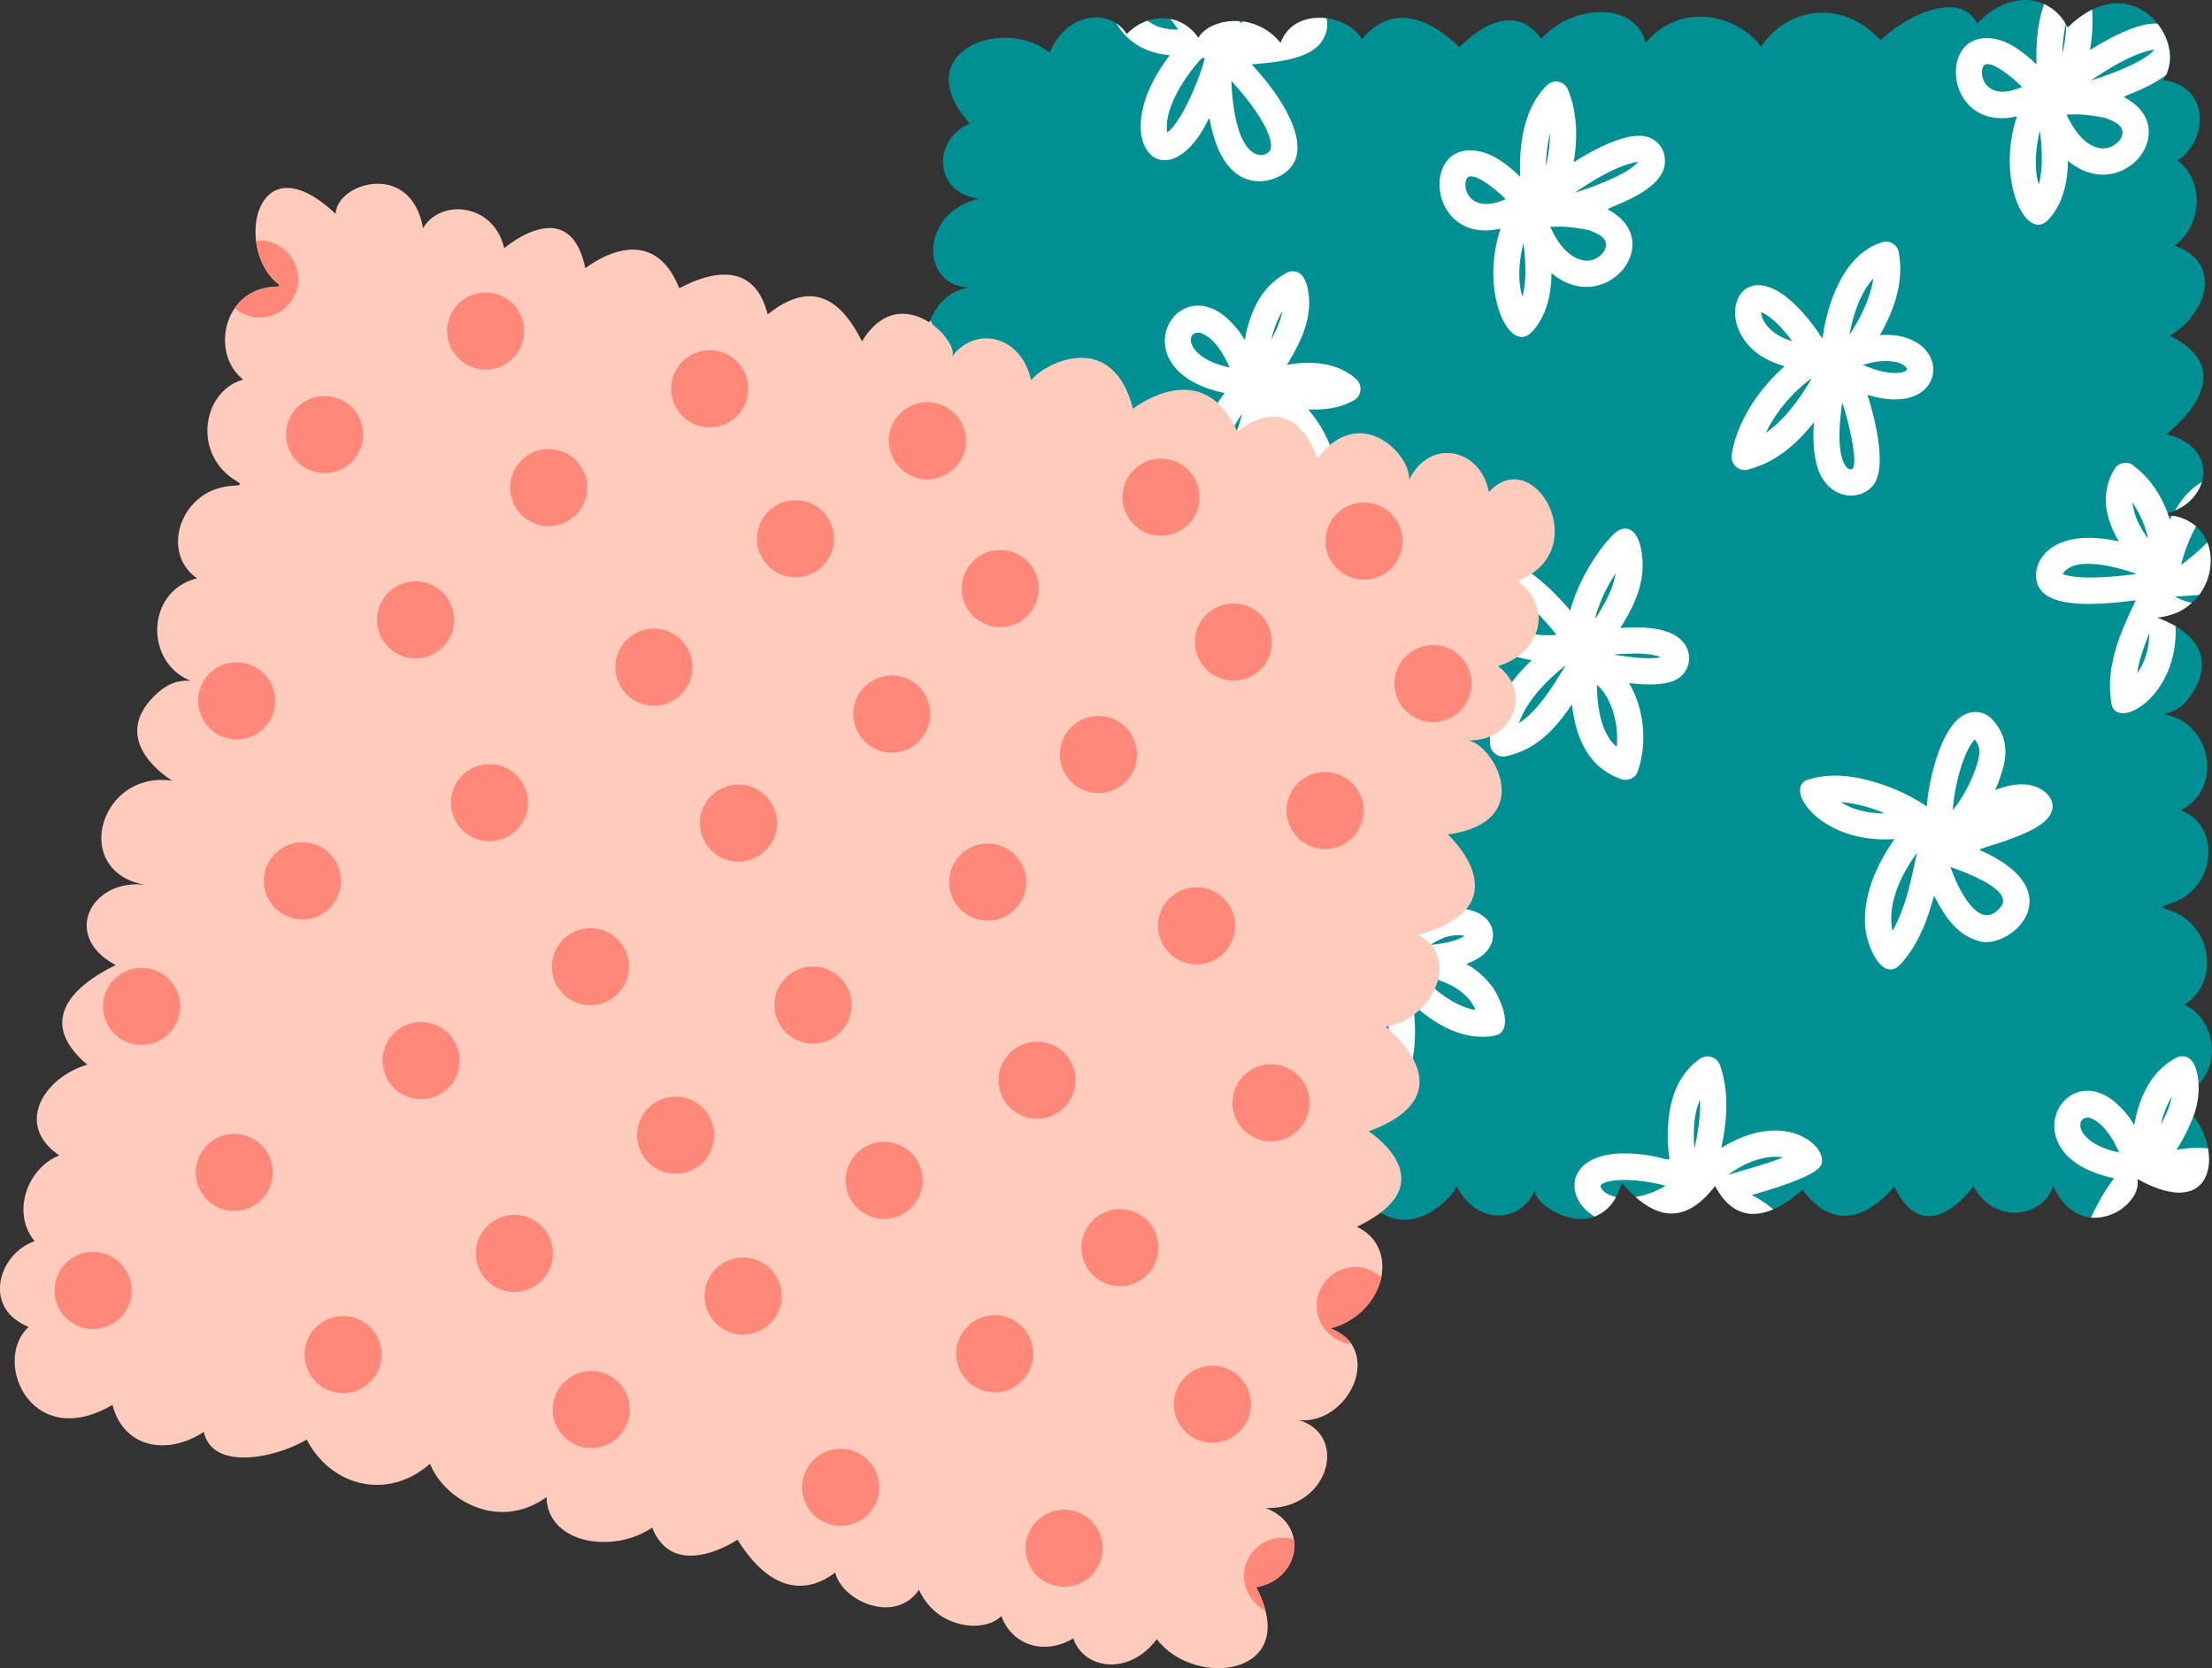 <svg xmlns="http://www.w3.org/2000/svg" width="1038.5" height="783.1" viewBox="0 0 1038.5 783.1">
  <rect x="0" y="0" width="1038.5" height="783.1" fill="#333333" stroke="none"/>
  <title>iconsl136_348023708</title>
  <g id="Layer_2" data-name="Layer 2">
    <g id="_348023708">
      <g id="iconsl136_348023708">
        <g>
          <path d="M1003.4,553.4c.7,3.2-.5,6.6-2.7,9.6a3.9,3.9,0,0,1-.8,1,22.3,22.3,0,0,1-18.2,7.6c-6.6-.7-13.3-4.9-17.8-15-4.2,14.9-27.9,18.7-37.3.2-.2,0-22,31.6-37.3.2-.3,0-22.3,29.9-43,1.5-.4.1-6.2,6-13.8,9.2s-19.3,4.1-27.3-11c-12.7,16.6-25.1,16-37.3,5.2a67.9,67.9,0,0,1-6.5-6.6,33.6,33.6,0,0,1-2.7,6.6,19.4,19.4,0,0,1-10,9.2c-12.7,4.7-28.6-6.7-28.1-12.5-6.3,15.5-27.2,17.1-36.7-1.8-3.8,8.6-29.4,31.5-47.3-1.3-.2.1-18.9,24.6-39.5,9.5a41.5,41.5,0,0,1-8.2-8.1c-.3.2-17.8,26.2-37.6-3a44.6,44.6,0,0,1-3.5,6.6c-4.5,6.5-10.1,9.2-15.5,9.5a19.7,19.7,0,0,1-4.2-.2,26.7,26.7,0,0,1-11.3-4.9,25.5,25.5,0,0,1-3-2.6,17.7,17.7,0,0,1-3.5-4.5,12.8,12.8,0,0,1-1.1-3.3,22.9,22.9,0,0,1-.7,2.8,26.9,26.9,0,0,1-2.5,5.4,17.1,17.1,0,0,1-18.1,7.8c-5.8-1.2-11.4-5.4-14.6-12.5-14.4,26.3-52.4-14.2-22.1-35.4-18.4-7.4-18.1-28.7-.7-39.1-18.2-7.8-14.5-31.4,4.9-35.4-12.3.6-38.7-28.2-1.4-43.1-8.2-4.5-36.8-25,1.9-46.8-21.2-4.8-15.6-34.6,4.1-43.2,0-.3-44.8-19.4-4-47.2,0-.1-16.1-5.4-19.2-16.6-1.2-4.4-.4-9.8,4.3-16.2a42.7,42.7,0,0,1,3.6-4.2,57.3,57.3,0,0,1,6.1-5.7c-10.3-2-15.6-10.1-16.1-19.2a29.9,29.9,0,0,1,9.1-22.2,31.3,31.3,0,0,1,7.4-5.4,28.9,28.9,0,0,1-7.4-2.2,15.7,15.7,0,0,1-3-2l-.3-.3c-6.5-5.6-7.1-15.2-3.8-23.4s9.7-14.2,18.4-15.4c-23.8-.9-22.9-35.8,4.7-41.7-8-.9-13.3-5.1-15.6-10.4C440.4,74.3,444,63,455.3,58a52.9,52.9,0,0,1-6.6-9.1c-14.8-27.2,24-40.2,44.1-24.2,6.7-16,22-20,31.4-13.7a17.7,17.7,0,0,1,4.8,5,24.9,24.9,0,0,1,9.8-6.3,20.3,20.3,0,0,1,23.8,8.1c2.9-5.1,10.9-8.6,19.6-7.8h1.5a27.3,27.3,0,0,1,17.5,10.1h0c3.6-9.7,12.9-12.7,21.6-11.6,7.1,1,13.8,4.7,16.6,10,11.1-13.9,27.4-14.2,45.8,3.7.2-.2,23-25.5,38.4-4C738,2.1,767.3.3,772.7,20c17.5-20.6,44.6-11.6,54.1,1.9,13.8-20.2,39.8-21.2,56.1-3,12.8-12.4,37.8-23.4,45.4-7.8,9.2-10,21.5-13.7,31.4-9.2a22.9,22.9,0,0,1,10.1,9.3l.3.5.7,1.2a47.4,47.4,0,0,1,11.4-8.4c12.9-6.3,24.2-1.7,30.7,6.6s7.6,16.4,4.1,24a15.7,15.7,0,0,1-1.4,2.5c22.6,3,20.8,28.8,6.7,37.8,13.3,9.8,11.2,30.9-1.4,39.9,23.1,8.2,15.1,32.2-2.3,42.3,36.6,17.9-1.4,45.7-1.4,46.3l.7.2c6.6,1.7,11,4.8,13.6,8.4a15.6,15.6,0,0,1,2.3,13.8,21.7,21.7,0,0,1-10.7,12.4h0l-2,1a19.6,19.6,0,0,1-3.4,1.2,34.1,34.1,0,0,1-4.6,1h4.9l1.4.2h.3a21,21,0,0,1,11.3,5,19.8,19.8,0,0,1,5.3,7.5c3,7.6,1.7,17.2-3.7,24.5,0,.1-.1.1-.1.2a24.4,24.4,0,0,1-3.5,3.7,24.9,24.9,0,0,1-5.9,4.1,29.2,29.2,0,0,1-6.1,2.1,27.6,27.6,0,0,1-4.3.7c.1.1,2.6.9,6,2.6l2.7,1.4a34.8,34.8,0,0,1,7.8,6.3,18,18,0,0,1,4.6,12.2c-.1,3.8-1.4,8-4.5,12.9-4.2,6.8-8.8,9-13.8,10,22,2.8,29.3,34.2,8.3,45.1,18.5,6.7,17.2,35-3.1,43.2-3.6,1.4-7.7,1.9-3.3,3.3,22.2,6.7,24.6,35.2,8,44.7,11.1,4.9,15.7,18.9,11.5,30a22.6,22.6,0,0,1-4.7,7.4,24.9,24.9,0,0,1-12.1,6.7,2.9,2.9,0,0,0,.2.9,23.4,23.4,0,0,1,9.5,7.4,30.8,30.8,0,0,1,5.1,9,27.8,27.8,0,0,1,1.7,6.1C1039.4,554.3,1030.5,568.5,1003.4,553.4Z" fill="#009093"/>
          <path d="M636.5,177.8c-8.6-7.7-21.1-8.6-32.3-6.5,4.9-8.2,9.4-16.5,10.3-26,.5-4.9-.2-15.2-5.1-17.4a6.2,6.2,0,0,0-4.8-.1c-7.8,4.1-13.9,10.5-17.9,22.5-4.6,13.9,1.4,10.4-10.1-.4-25.2-23.5-51.1,24.2-1.7,34.6-10.6,14.6-18.1,31.4-16,49.1.6,4.4,6.3,7.7,10.5,4.6,9.6-6.2,15.6-14.5,20.1-24.7,6.1-13.6,1.8-14.1,7.4-2.2s12.1,17.8,23.4,18.4c4.6.3,7.2-2.7,7-6.8-.5-11.5-5.7-21.9-13.1-30.7,7.2.3,14.4-.5,20.7-3.9A6.2,6.2,0,0,0,636.5,177.8Zm-72.7-21.5c.7.6,6.8,1.3,13.5,16.2C556,168,556.1,154.6,563.8,156.3Zm7.8,63.4c1.6-8.7,6.5-18.2,11.6-25.5C580.9,202.9,577.3,212.6,571.6,219.7Zm25.3-60.3c1.2-5.5,3.5-10.8,5.1-13.1C601.2,150.7,599,155.4,596.9,159.4Zm16,54.4c-2.8-2.7-5.1-7.9-6.5-11.5A37.9,37.9,0,0,1,612.9,213.8Z" fill="#fff"/>
          <path d="M1036.6,539.1a52.4,52.4,0,0,0-14.8.7,90.2,90.2,0,0,0,8-15.8,39,39,0,0,0,2.3-10.1,25.7,25.7,0,0,0,.1-4.9c-.3-5.1-1.6-11-5.2-12.6a6.2,6.2,0,0,0-4.8-.1c-7.8,4.1-13.9,10.6-17.9,22.5-4.6,14,1.4,10.4-10.1-.3-25.2-23.6-51.1,24.2-1.7,34.6a103.9,103.9,0,0,0-10.8,18.5,22.3,22.3,0,0,0,18.2-7.6l.9-1.3a.4.4,0,0,1-.1.3c2.3-3,3.4-6.4,2.7-9.6C1030.5,568.5,1039.4,554.3,1036.6,539.1Zm-55.2-14.3c.7.7,6.8,1.4,13.5,16.2C973.6,536.6,973.7,523.2,981.4,524.8Zm33.1,3.1a44.1,44.1,0,0,1,5.1-13C1018.8,519.3,1016.6,524,1014.5,527.9Z" fill="#fff"/>
          <path d="M781.6,76.9c.5-5.3-1.9-9.8-6.5-12-9.3-4.6-27.5,5.7-36.3,11.3,2-11.5,1.7-23.3-2.6-34-1.5-3.9-6.6-5.7-10.5-1.6C715.3,51.4,713.1,68,713.7,83c-4.6-4.5-10.9-9.6-17.1-11.4-30.1-8.9-27.5,43.9,7.9,35.7-10,30,4.3,59.4,14.6,48.6,7-7.3,9.2-17.7,9.3-27.7,25.3,21.2,54.7-15.1,26.5-29.8C753.2,97.5,780.3,90.7,781.6,76.9ZM689,83.3c3.4-2.6,13.3,5.6,17.9,10.2C689.4,101.2,685.9,86.9,689,83.3Zm25.7,55.9-.3-1.3a.4.4,0,0,1-.1-.3c-1.5-5.8-1.4-14.2.9-23.4C717.6,131.3,714.7,139.4,714.7,139.2Zm11.1-61.3a75.2,75.2,0,0,1,1.9-15.5A67.8,67.8,0,0,1,725.8,77.9Zm27.3,40a10,10,0,0,1-8.4,4.5c-8.1-.7-13.6-8.6-16.9-16,2.1.2,3.2-.1,6,0h.1a91.2,91.2,0,0,1,11.9,1.6C751.6,110.1,755.9,112.5,753.1,117.9ZM739.3,90.5c7.6-5.3,20.6-13.3,29.7-14.5C764.4,82,746.5,88.2,739.3,90.5Z" fill="#fff"/>
          <path d="M1012.9,11.1c-9.8-.6-24.1,7.7-31.7,12.4a75.8,75.8,0,0,0,1-19,47.4,47.4,0,0,0-11.4,8.4l-.7-1.2a74.4,74.4,0,0,1-1.8,13.5,74.3,74.3,0,0,1,1.5-14,22.9,22.9,0,0,0-10.1-9.3c-3.2,8.9-3.9,19-3.6,28.4-4.6-4.5-10.8-9.5-17-11.4-30.2-8.9-27.6,43.9,7.8,35.7-9.9,30,4.4,59.4,14.7,48.6,6.9-7.3,9.1-17.6,9.3-27.7,25.3,21.2,54.6-15.1,26.4-29.8-1.1-.6,11.4-4,19.7-10.6C1020.5,27.5,1018.4,18,1012.9,11.1ZM931.5,30.6c3.3-2.6,13.2,5.6,17.8,10.2C931.8,48.5,928.4,34.2,931.5,30.6Zm25.7,55.9c-.1-.4-.3-.8-.4-1.2a.8.8,0,0,0-.1-.4c-1.4-5.7-1.3-14.2,1-23.4C960,78.6,957.1,86.7,957.2,86.5Zm38.4-21.3a10.2,10.2,0,0,1-8.5,4.5c-8.1-.6-13.5-8.6-16.9-16,2.1.2,3.3-.1,6,0h.2a90.3,90.3,0,0,1,11.8,1.6C994.1,57.4,998.4,59.9,995.6,65.2ZM981.7,37.8c7.6-5.3,20.6-13.3,29.7-14.5C1006.8,29.3,988.9,35.5,981.7,37.8Z" fill="#fff"/>
          <path d="M882.6,157.3c6.7-11.8,11.3-24.9,8.9-38.5a6.1,6.1,0,0,0-8.4-4.9c-15.2,5.1-22.7,22-26.2,37.7-2.6,11.5,1.8,8.4-11.8-6.2-31.5-33.7-45.8,16.2-7.2,26.5-12,10.6-22.4,25.7-24.9,41.6a6.2,6.2,0,0,0,8.4,6.7c12.3-3.2,22.4-12,30.2-22-.4,6.9-.4,13.6,1.4,20.3,4.1,14.9,18.6,17.8,26,9.8s1.3-31.9-2.3-43C915.6,197.5,918.1,155,882.6,157.3Zm-55.8-10.8c5.6,2.4,10.8,8.6,14.6,13.6C834.5,158.4,827.3,152.9,826.8,146.5Zm2.2,56.7a70.9,70.9,0,0,1,21.6-25.7C845.2,186.9,838,197,829,203.2Zm50.5-72.5c-1.3,9.2-6.1,18.7-11.2,26.5C870,147.9,873.2,137.8,879.5,130.7Zm-12.6,88.6c-5-6.1-3.1-22.6-2-30.3C868.5,199.4,874.5,226.1,866.9,219.3Zm7.8-48c8.7-2.7,13.2-1.7,16.2-1.2.6.4,2.8.7,4.2,2.7S888.2,177.4,874.7,171.3Z" fill="#fff"/>
          <path d="M790.3,301.6c-6-7.5-20.1-7.5-29.6-6.8,5.3-8.3,9.7-17.1,10.4-26.8s-2.3-22.7-10.6-19.3c-4.3,1.7-18.2,19-23.3,37.9-7.6-8.9-19.8-21.2-31.2-23.7-21-4.5-27.6,40.8,13.1,47-11.3,10.9-20.4,24.1-19.5,39.8a6.2,6.2,0,0,0,6.9,5.4c14-2.8,23-11.8,31.5-24.5,1.8,15.7,7.5,29.4,22.7,35,3.8,1.4,7.2-.6,8.1-3.2,4.9-13.8,2.9-30.3-4-41.7,6.7.7,14.7,1.2,20.7-1A11.4,11.4,0,0,0,790.3,301.6Zm-87.9-25.3c.6-1.6.5-1.5,2.2-1.1.2.1,11.4,4,26.1,22.8C716,299.6,698.5,292.8,702.4,276.3Zm10.7,63.2c3.9-10.8,12.9-20,22-27.2C728.9,322.3,722.3,333.4,713.1,339.5Zm36.2-50.8a72.5,72.5,0,0,1,9.2-19.5c-.9,5.9-3.8,11.8-6.9,17S748.8,290.5,749.3,288.7Zm.4,32.7c7.4,6.5,10.4,19.6,9.3,29.2C751.3,344,749.9,331.1,749.7,321.4Zm8.5-14c-1.9-.3,8.4-.6,10.4-.6a42.5,42.5,0,0,1,9.4,1.1l1.7.7C773.9,309.6,766,308.6,758.2,307.4Z" fill="#fff"/>
          <path d="M954.6,389.2c16.9-9,6.9-20.1-3.5-20.9-4.9-.4-9,.7-13.5,2.2-2.1.7-.1.9,2.9-10.4,2.3-8.8.7-16.4-5.7-22.9a10.8,10.8,0,0,0-11.6-2.1c-11.7,4.6-17.7,30.9-18.6,43.5a87.7,87.7,0,0,0-25.7-11.8c-13.2-3.8-22.5-3.1-30-.8-12.1,3.6,5.5,30.3,40.5,27.9-8.2,11.9-14.4,25.4-13.8,39.9.5,10.8,8.5,27.6,16.6,18.9s12.7-20.5,15.8-32.3c4.9,9.8,11,18.8,21.5,21.5,14.7,3.8,44.2-23.5,0-42.8C927.9,398.4,942.9,395.4,954.6,389.2Zm-90.3-12.7a66.1,66.1,0,0,1,20.4,5.3C878.7,382,869.8,380.4,864.3,376.5ZM888.5,437c-2.6-12.7,3.9-26.1,11.5-36.7C897.1,413.5,894.9,425.6,888.5,437Zm38.6-89.9c2.5,3.2,2.8,5.7,1.1,11.7a70,70,0,0,1-11.4,21.6C917.4,370.7,921.1,353.9,927.1,347.1Zm12.8,77.8c-9.1,13-19.2-3.6-24.2-17.9C923.3,409.7,943.9,417.3,939.9,424.9Z" fill="#fff"/>
          <path d="M701.4,464.4A38.8,38.8,0,0,0,691,454.1c-4-2.6-3.3-.4,3.2-4.4,13-8,6.6-25.5-13.5-22.8-8,1.1-6.9,4-5.2-3.1a75.1,75.1,0,0,0,1.5-26.7,6.2,6.2,0,0,0-6.9-5.4c-6.4.8-20.1,21.9-24,46.1-12.9-9.4-26.9-20.3-43.6-17.6-14.3,2.2,1.1,37.3,34.3,34.1-3.5,11.9-7.7,29.6-5.8,42s9.2,17,18.8,15.9,14-12.5,14.4-23.1c1-20.8-4.6-19.9,5.2-12.6s20.4,11.6,31.8,9.8C710.2,485,706.2,472.1,701.4,464.4Zm-89.2-31.8c.9.4,5.9.5,18.8,9.5C623.6,441.5,616.6,438.5,612.2,432.6Zm35.3,67.5c-10.1-.9-1.7-33.4,1.3-43C650.4,465.5,656,499.6,647.5,500.1Zm40.1-60.8c-.3.1-3.1,3-16.1,4.3C676.4,440.3,681.7,438.3,687.6,439.3Zm-20.8,18.1c6.1,2,20.9,4.8,25.9,16.7C683.2,472.6,673.2,464.8,666.8,457.4Z" fill="#fff"/>
          <path d="M549.1,551.7c-1.8-12.3-5.3-30.1-12.3-40.5s-15.4-11.7-23.7-6.7-7.4,17.2-3.4,27c7.8,19.3,12.5,16.2.6,13.6s-23.4-2.1-33.1,4.3c-7.6,5,1.4,15.1,8.9,20.1l1.8,1a17.1,17.1,0,0,0,18.1-7.8c-5.5-.1-11.4-1.5-16-5.7,5.5-1.5,12.2-1.1,18.5.3l1.8.5a55.4,55.4,0,0,1,10.2,3.6l-6.7.9a25.5,25.5,0,0,0,3,2.6,26.7,26.7,0,0,0,11.3,4.9,19.7,19.7,0,0,0,4.2.2c5.4-.3,11-3,15.5-9.5a44.6,44.6,0,0,0,3.5-6.6c19.8,29.2,37.3,3.2,37.6,3a41.5,41.5,0,0,0,8.2,8.1C599.8,555.1,574.6,537,549.1,551.7Zm-28.8-37.2c9.5-3.3,15.4,29.7,16.7,39.6C532.1,547.2,512.8,518.5,520.3,514.5Zm39.2,45.9c7-2.5,14.6-2.8,21,.8C579.5,561.2,574.9,563.2,559.5,560.4Z" fill="#fff"/>
          <path d="M584.4,359c2.8-1.8,3.3-6.2,1.3-8.7-6.4-8.2-16.6-12.9-32.6-10.1,19.8-30,2.4-46.1-8.8-42.1s-17.1,28.5-19.9,39.8c-12.1-12.7-24.3-24.4-41.2-27.6-13.3-2.6-8.4,30.8,23.7,41-17.4,20.5-20.7,65-5.5,58.4,12.5-5.5,18.9-17.1,23.6-30.2,4.3,10.6,12.3,26.1,23.5,27.3s27.7-14.2,8.2-37.7c-2.8-3.4-2.9-2.8-1.3-2.8C568,366.6,576.6,363.8,584.4,359Zm-92.2-32.5c5.1,2.8,11.3,8,15.5,12C501.5,335.9,496.1,332.3,492.2,326.5Zm11.9,66.3c.8-12.3,6.9-30.3,15.6-37C517.3,362.2,513.1,382.4,504.1,392.8Zm44-82.6c6.3,8-5.6,24.7-12.2,32.4C537.8,334.3,542.4,316.6,548.1,310.2Zm4.8,82.1c-.7.8-1.7,2.2-2.9,2.3-3.2-.4-7.6-7.5-9.2-10.4a101.2,101.2,0,0,1-8.3-20.5C540.7,369.3,557,384.1,552.9,392.3Zm-3.2-38.7h.1c11.1-3.1,16.1-1.1,18.5-.9a60.3,60.3,0,0,1-12,1.5C554.1,354.1,551.9,353.8,549.7,353.6Z" fill="#fff"/>
          <path d="M1036.3,254.6a102.7,102.7,0,0,1-12.3,10.6,76.3,76.3,0,0,1,7-18.1,21,21,0,0,0-11.3-5c-1.2,2.3-.8,2.1-1.3.8a6.9,6.9,0,0,0-.4-1l-.3-1c-4.1-10.7-9.5-17.3-16.4-22.6-2.6-2-6.9-.9-8.5,1.8-5.4,8.9-6.3,20.1,2,34.1-35.1-8-44,14-36.4,23.1s32.7,5.9,44.3,4.5c-7.6,15.9-14.3,31.4-11.4,48.4,2.2,13.2,31.6-2.9,30.1-36.3l-2.7-1.4c-3.4-1.7-5.9-2.5-6-2.6a27.6,27.6,0,0,0,4.3-.7,29.2,29.2,0,0,0,6.1-2.1,24.9,24.9,0,0,0,5.9-4.1,28.3,28.3,0,0,1-7.9-3c2.4,0,6.5-.4,11.4-.7,0-.1.1-.1.1-.2C1038,271.8,1039.3,262.2,1036.3,254.6Zm-67.9,14.9c5.3-8.8,25.1-3.5,34.7-.1C994.6,270.6,976.5,272.5,968.4,269.5Zm40-16.8h0c-6.8-9.3-6.7-14.7-7.4-17a49.3,49.3,0,0,1,5.6,10.7,47.1,47.1,0,0,1,1.9,6.4Zm-5,63.4c.7-5.9,3.4-13.4,5.7-18.8C1008.9,304.1,1007.4,310.3,1003.4,316.1Zm19.7-77.4a21.7,21.7,0,0,0,10.7-12.4c-4.3,2.4-8.7,6.6-12.7,13.4l2-1Z" fill="#fff"/>
          <path d="M622.8,8.6c-8.7-1.1-18,1.9-21.6,11.6h0a27.3,27.3,0,0,0-17.5-10.1l-1.6.8a2.8,2.8,0,0,0,.1-.9c-8.7-.8-16.7,2.7-19.6,7.8a20.2,20.2,0,0,0-13.2-8.9,42.3,42.3,0,0,1,3.7,5c-6.6.1-11.2-1.7-14.3-4.2A24.9,24.9,0,0,0,529,16a17.7,17.7,0,0,0-4.8-5c4.4,7.9,12.9,13.9,25,14.9-29.6,38.7-4.7,66.8,14.6,36.5,6.4-10.1,2-9.3,7.2,5.1,6.1,16.8,18.1,20.3,28.4,15.8,21-9.1,3.8-36.5-11.8-53.1,12.1-1,28.6-2.4,33.7-12A13.3,13.3,0,0,0,622.8,8.6ZM548,62.2c-1.7-10.8,7.8-25.8,16.2-34.9l1.3-.2C566,28.8,556.3,56.1,548,62.2ZM596.6,70c-2,4.9-16.8,7.9-18.5-32C584.2,44.5,598.2,61.4,596.6,70Z" fill="#fff"/>
          <path d="M436.7,150.4c-3.3,8.2-2.7,17.8,3.8,23.4l.3.3a15.7,15.7,0,0,0,3,2C443.1,165.9,440.3,156.6,436.7,150.4ZM448,217.6c9.6-.7,19.5-2.5,27.4-8.2a6.2,6.2,0,0,0,1.3-8.6c-8.4-11.1-20.4-12.5-33.8-8.8a60.1,60.1,0,0,0,.9-8.3,29.9,29.9,0,0,0-9.1,22.2c.5,9.1,5.8,17.2,16.1,19.2a57.3,57.3,0,0,0-6.1,5.7c6.6,5.5,13.4,12.7,13.8,18.2s-6.9,5.6-17.4-14c-4.7,6.4-5.5,11.8-4.3,16.2a50.6,50.6,0,0,0,6.9,7.7C461.1,274.2,492.5,251.2,448,217.6Zm-7.4-11.9c4.5-1.7,13.8-4.6,19.6-2.5C454.7,204.9,446.4,205.5,440.6,205.7Z" fill="#fff"/>
          <path d="M808.1,538.9c2.8-13,3.8-26.7-.7-39.1a6.2,6.2,0,0,0-9.4-2.7c-7.9,5.7-13.7,14.9-14.8,30.3-1.8,23.5,7.7,16.3-14.9,14.3-33.2-2.9-35.4,20.1-19.6,29.4a19.4,19.4,0,0,0,10-9.2c-3.7-.8-6.3-2.4-7.2-4.8s10.6-5.5,30.5-.5a39,39,0,0,1-14.1,5.3c12.2,10.8,24.6,11.4,37.3-5.2,8,15.1,18.8,14.7,27.3,11a53.7,53.7,0,0,0-10.1-6.7c5.9-1.7,30.1-8.5,32.6-14.1C858.7,538.7,838.6,520,808.1,538.9Zm-12.6.3c-.6-7.5-.4-16.1,2.6-23C798.5,523.4,797.1,532.2,795.5,539.2Zm15.9,12.3c14.8-10.9,25.4-8.1,25.8-8.2C828.8,546.6,820,548.9,811.4,551.5Z" fill="#fff"/>
        </g>
        <g>
          <path d="M703.3,312.7c16.5,12.6,6.7,35.7-14.1,34.8,12.7,2.5,32.2,38.6-9.5,44.2,7.2,6.8,31,34.9-13.9,47.2,20.3,10.3,7,39.4-15.2,43.1-.2.2,40.6,31.1-8,49.1,0,.2,37.9,24.1-5.6,44.8,10,4.7,13.4,14.3,11.5,23.7s-10.6,20.6-23.9,24c3.9,1.6,7.4,3.8,9.6,6.9l.2.3c9.7,14.6-6,38-24.8,35.8,24,7,14.2,42.4-15.5,41.3,8,3,12.3,8.7,13.3,14.7,1.7,9.6-4.9,20.3-17.7,22.5a47.5,47.5,0,0,1,4.4,11c8.2,31.4-34.6,34.8-51,13.4-13.1,17.5-34.4,14.1-39.2-.4-13,7.9-28.5,3.8-33.8-10.5-7.4,7.9-30,6.6-38.6-12.2h-.1c-11.2,16.2-35.9,5.4-39.3-8.2-14.9,11.4-31.6,7.6-45.8-15.4-.2.1-29.9,20.1-40.1-5.7-18.9,12.8-49.2,7.2-49.6-14.3-23.1,16.6-48.5.5-54.7-15.7-19.2,17.1-46,11.4-57.9-11.3-16.2,9.4-44.5,14.2-48.3-3.6-17.1,11.2-37.6,7.7-42.9-12.7C14.7,681.9-4,638.8,13.5,622.9-8.8,614-.4,588.2,16.3,582.7c-11.1-13.4-3.5-34.4,11.6-40.3C6.5,528,20.8,505.7,41,499.8,8.3,472.2,54.2,453.6,54.3,453c-25.7-13.6-11.5-40.7,13.9-37.6h0c-35.2-6.2-21.5-53.9,12.6-48.9,0-.2-30.8-18.1-7.9-40.2,6.1-5.9,11.3-7,16.7-6.7-21.8-8.5-21.2-42.3,3-48.1-17.1-11.6-8.5-40.1,14.2-43.2,4-.6,8.3,0,4.2-2.5-20.9-12.5-16.1-42.2,3.2-47.6-10-7.8-11.1-23.3-4-33.5,4.1-6,11.1-10.2,20.8-10.1v-1c-6.2-4.6-9.8-12.5-10.8-20.5-2.2-18.9,10.4-38,37.4-12.7.6-14.8,35.5-25.1,41,6.8,8.1-14.1,33.2-11.9,38.1,9.3.2.1,30.5-26.6,38.1,9.4.2.1,30.4-24.9,44.1,9.4,1,0,33.3-20.6,41.5,12.3,20.2-16.1,34-8,44.3,12.7,17.5-29.2,45.3-1.2,42.4,7,10.4-14.2,32.1-10.5,37,11.2,6-7.8,38-24.6,47.8,13.4.3-.1,32.6-25.9,49,10.8.4-.2,24.9-22.3,37.6,12.5,20.6-26.9,44.4-.9,43,10.2,9.6-20.1,33.7-15,37.5,5.6,21.4-23.2,49.8,27.8,13.5,41.7C729.3,284.9,723.6,306.5,703.3,312.7Z" fill="#ffcbbd"/>
          <g>
            <path d="M139.9,133.7a18.3,18.3,0,0,1-20.6,15.2,17.6,17.6,0,0,1-9.1-4.3c4.1-6,11.1-10.2,20.8-10.1v-1c-6.2-4.6-9.8-12.5-10.8-20.5a22.6,22.6,0,0,1,4.5.1A18.4,18.4,0,0,1,139.9,133.7Z" fill="#ff8878"/>
            <circle cx="228" cy="155.4" r="18.1" fill="#ff8878"/>
            <circle cx="333.2" cy="182.5" r="18.1" fill="#ff8878"/>
            <circle cx="435.4" cy="206.9" r="18.1" fill="#ff8878"/>
            <circle cx="545.1" cy="233.4" r="18.1" fill="#ff8878"/>
            <circle cx="640.4" cy="254" r="18.1" fill="#ff8878"/>
            <circle cx="152.4" cy="204" r="18.1" fill="#ff8878"/>
            <circle cx="257.6" cy="228.9" r="18.1" fill="#ff8878"/>
            <circle cx="373.5" cy="252.9" r="18.1" fill="#ff8878"/>
            <circle cx="469.6" cy="276.3" r="18.1" fill="#ff8878"/>
            <circle cx="579.1" cy="301.4" r="18.1" fill="#ff8878"/>
            <circle cx="672.8" cy="320.9" r="18.1" fill="#ff8878"/>
            <circle cx="195.1" cy="291" r="18.1" fill="#ff8878"/>
            <circle cx="307" cy="313.2" r="18.1" fill="#ff8878"/>
            <circle cx="418.7" cy="335.2" r="18.1" fill="#ff8878"/>
            <circle cx="515.7" cy="354.2" r="18.1" fill="#ff8878"/>
            <circle cx="622.1" cy="380.5" r="18.1" fill="#ff8878"/>
            <circle cx="111.1" cy="329" r="18.1" fill="#ff8878"/>
            <circle cx="229.8" cy="376.8" r="18.1" fill="#ff8878"/>
            <circle cx="346.7" cy="386.4" r="18.1" fill="#ff8878"/>
            <circle cx="463.7" cy="414.1" r="18.1" fill="#ff8878"/>
            <circle cx="561.8" cy="434.6" r="18.1" fill="#ff8878"/>
            <circle cx="596.6" cy="517.2" r="18.1" transform="translate(-154.3 761.4) rotate(-58.9)" fill="#ff8878"/>
            <circle cx="486.9" cy="507.1" r="18.1" fill="#ff8878"/>
            <circle cx="381.7" cy="471.8" r="18.1" fill="#ff8878"/>
            <circle cx="277.2" cy="453.8" r="18.1" fill="#ff8878"/>
            <circle cx="142" cy="413.5" r="18.1" fill="#ff8878"/>
            <circle cx="66.7" cy="472.1" r="18.1" transform="translate(-372.2 285.7) rotate(-58.9)" fill="#ff8878"/>
            <circle cx="197.7" cy="497.5" r="18.1" transform="translate(-330.4 410.2) rotate(-58.9)" fill="#ff8878"/>
            <circle cx="317.2" cy="532.9" r="18.1" fill="#ff8878"/>
            <circle cx="415.1" cy="554.1" r="18.1" fill="#ff8878"/>
            <circle cx="525.8" cy="585.7" r="18.1" fill="#ff8878"/>
            <path d="M634.2,630.5l.2.3h-.8A18.1,18.1,0,0,1,639,595a18.1,18.1,0,0,1,9.5,4.6c-2.1,10.4-10.6,20.6-23.9,24C628.5,625.2,632,627.4,634.2,630.5Z" fill="#ff8878"/>
            <circle cx="110" cy="550.4" r="18.1" fill="#ff8878"/>
            <circle cx="241.5" cy="588.4" r="18.1" fill="#ff8878"/>
            <circle cx="348.9" cy="608.4" r="18.1" fill="#ff8878"/>
            <circle cx="467" cy="635.5" r="18.1" fill="#ff8878"/>
            <circle cx="569.2" cy="659.2" r="18.1" fill="#ff8878"/>
            <path d="M589.7,745.1a47.5,47.5,0,0,1,4.4,11,18.6,18.6,0,0,1-9.9-18.9A18.3,18.3,0,0,1,604.8,722a11,11,0,0,1,2.6.6C609.1,732.2,602.5,742.9,589.7,745.1Z" fill="#ff8878"/>
            <circle cx="499.6" cy="726.8" r="18.1" fill="#ff8878"/>
            <circle cx="394.7" cy="698.2" r="18.1" fill="#ff8878"/>
            <circle cx="277.6" cy="661.7" r="18.1" fill="#ff8878"/>
            <circle cx="161.1" cy="635.9" r="18.1" fill="#ff8878"/>
            <circle cx="43.7" cy="605.8" r="18.1" fill="#ff8878"/>
          </g>
        </g>
      </g>
    </g>
  </g>
</svg>
